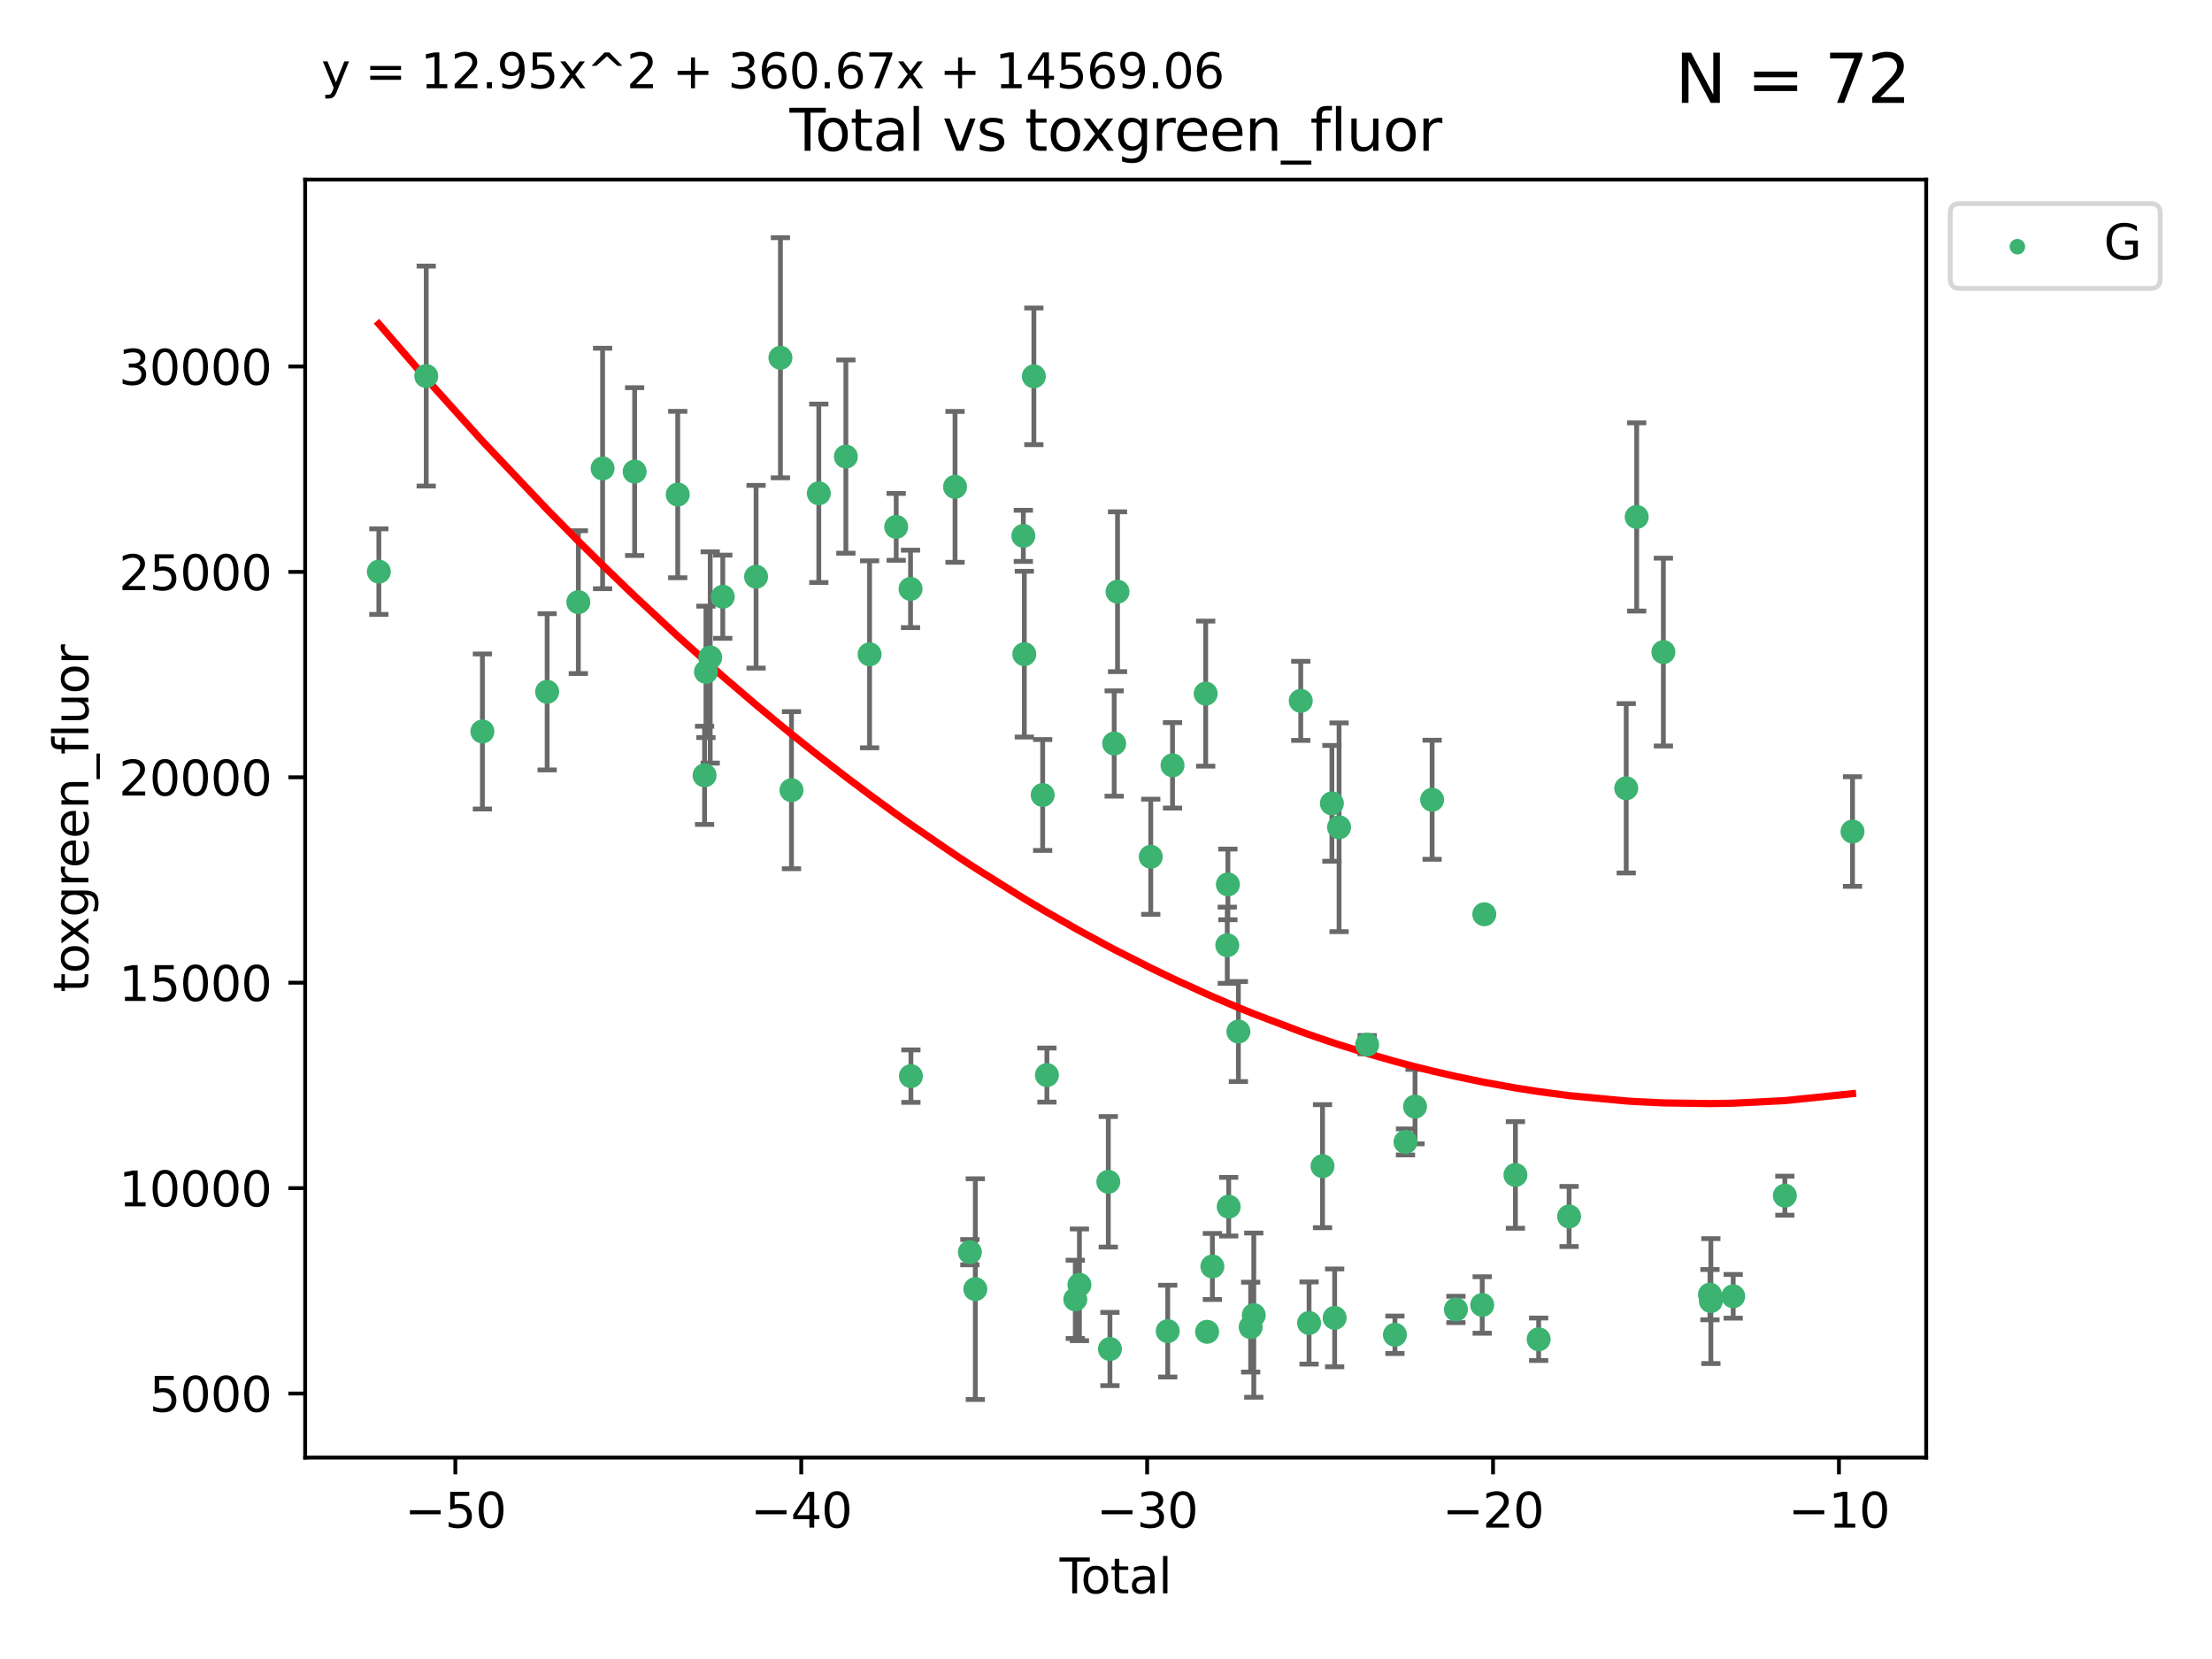 <?xml version="1.0" encoding="utf-8" standalone="no"?>
<!DOCTYPE svg PUBLIC "-//W3C//DTD SVG 1.1//EN"
  "http://www.w3.org/Graphics/SVG/1.1/DTD/svg11.dtd">
<svg xmlns:xlink="http://www.w3.org/1999/xlink" width="460.8pt" height="345.6pt" viewBox="0 0 460.8 345.6" xmlns="http://www.w3.org/2000/svg" version="1.1">
 <defs>
  <style type="text/css">*{stroke-linejoin: round; stroke-linecap: butt}</style>
 </defs>
 <g id="figure_1">
  <g id="patch_1">
   <path d="M 0 345.6 
L 460.8 345.6 
L 460.8 0 
L 0 0 
z
" style="fill: #ffffff"/>
  </g>
  <g id="axes_1">
   <g id="patch_2">
    <path d="M 63.571 303.64 
L 401.26 303.64 
L 401.26 37.411 
L 63.571 37.411 
z
" style="fill: #ffffff"/>
   </g>
   <g id="PathCollection_1">
    <defs>
     <path id="m5ae8d93706" d="M 0 1.118 
C 0.297 1.118 0.581 1 0.791 0.791 
C 1 0.581 1.118 0.297 1.118 0 
C 1.118 -0.297 1 -0.581 0.791 -0.791 
C 0.581 -1 0.297 -1.118 0 -1.118 
C -0.297 -1.118 -0.581 -1 -0.791 -0.791 
C -1 -0.581 -1.118 -0.297 -1.118 0 
C -1.118 0.297 -1 0.581 -0.791 0.791 
C -0.581 1 -0.297 1.118 0 1.118 
z
" style="stroke: #3cb371"/>
    </defs>
    <g clip-path="url(#p6ecff908ce)">
     <use xlink:href="#m5ae8d93706" x="78.921" y="119.081" style="fill: #3cb371; stroke: #3cb371"/>
     <use xlink:href="#m5ae8d93706" x="88.792" y="78.341" style="fill: #3cb371; stroke: #3cb371"/>
     <use xlink:href="#m5ae8d93706" x="100.493" y="152.382" style="fill: #3cb371; stroke: #3cb371"/>
     <use xlink:href="#m5ae8d93706" x="113.98" y="144.112" style="fill: #3cb371; stroke: #3cb371"/>
     <use xlink:href="#m5ae8d93706" x="120.479" y="125.437" style="fill: #3cb371; stroke: #3cb371"/>
     <use xlink:href="#m5ae8d93706" x="125.533" y="97.589" style="fill: #3cb371; stroke: #3cb371"/>
     <use xlink:href="#m5ae8d93706" x="132.209" y="98.241" style="fill: #3cb371; stroke: #3cb371"/>
     <use xlink:href="#m5ae8d93706" x="141.185" y="103.021" style="fill: #3cb371; stroke: #3cb371"/>
     <use xlink:href="#m5ae8d93706" x="146.775" y="161.515" style="fill: #3cb371; stroke: #3cb371"/>
     <use xlink:href="#m5ae8d93706" x="147.063" y="139.956" style="fill: #3cb371; stroke: #3cb371"/>
     <use xlink:href="#m5ae8d93706" x="147.95" y="136.96" style="fill: #3cb371; stroke: #3cb371"/>
     <use xlink:href="#m5ae8d93706" x="150.568" y="124.311" style="fill: #3cb371; stroke: #3cb371"/>
     <use xlink:href="#m5ae8d93706" x="157.504" y="120.145" style="fill: #3cb371; stroke: #3cb371"/>
     <use xlink:href="#m5ae8d93706" x="162.577" y="74.527" style="fill: #3cb371; stroke: #3cb371"/>
     <use xlink:href="#m5ae8d93706" x="164.88" y="164.609" style="fill: #3cb371; stroke: #3cb371"/>
     <use xlink:href="#m5ae8d93706" x="170.572" y="102.764" style="fill: #3cb371; stroke: #3cb371"/>
     <use xlink:href="#m5ae8d93706" x="176.212" y="95.117" style="fill: #3cb371; stroke: #3cb371"/>
     <use xlink:href="#m5ae8d93706" x="181.15" y="136.304" style="fill: #3cb371; stroke: #3cb371"/>
     <use xlink:href="#m5ae8d93706" x="186.695" y="109.759" style="fill: #3cb371; stroke: #3cb371"/>
     <use xlink:href="#m5ae8d93706" x="189.682" y="122.676" style="fill: #3cb371; stroke: #3cb371"/>
     <use xlink:href="#m5ae8d93706" x="189.76" y="224.177" style="fill: #3cb371; stroke: #3cb371"/>
     <use xlink:href="#m5ae8d93706" x="198.955" y="101.42" style="fill: #3cb371; stroke: #3cb371"/>
     <use xlink:href="#m5ae8d93706" x="202.045" y="260.852" style="fill: #3cb371; stroke: #3cb371"/>
     <use xlink:href="#m5ae8d93706" x="203.178" y="268.548" style="fill: #3cb371; stroke: #3cb371"/>
     <use xlink:href="#m5ae8d93706" x="213.179" y="111.627" style="fill: #3cb371; stroke: #3cb371"/>
     <use xlink:href="#m5ae8d93706" x="213.387" y="136.27" style="fill: #3cb371; stroke: #3cb371"/>
     <use xlink:href="#m5ae8d93706" x="215.374" y="78.394" style="fill: #3cb371; stroke: #3cb371"/>
     <use xlink:href="#m5ae8d93706" x="217.208" y="165.612" style="fill: #3cb371; stroke: #3cb371"/>
     <use xlink:href="#m5ae8d93706" x="218.09" y="223.956" style="fill: #3cb371; stroke: #3cb371"/>
     <use xlink:href="#m5ae8d93706" x="224.004" y="270.68" style="fill: #3cb371; stroke: #3cb371"/>
     <use xlink:href="#m5ae8d93706" x="224.864" y="267.65" style="fill: #3cb371; stroke: #3cb371"/>
     <use xlink:href="#m5ae8d93706" x="230.88" y="246.189" style="fill: #3cb371; stroke: #3cb371"/>
     <use xlink:href="#m5ae8d93706" x="231.224" y="281.024" style="fill: #3cb371; stroke: #3cb371"/>
     <use xlink:href="#m5ae8d93706" x="232.104" y="154.887" style="fill: #3cb371; stroke: #3cb371"/>
     <use xlink:href="#m5ae8d93706" x="232.802" y="123.264" style="fill: #3cb371; stroke: #3cb371"/>
     <use xlink:href="#m5ae8d93706" x="239.724" y="178.481" style="fill: #3cb371; stroke: #3cb371"/>
     <use xlink:href="#m5ae8d93706" x="243.26" y="277.296" style="fill: #3cb371; stroke: #3cb371"/>
     <use xlink:href="#m5ae8d93706" x="244.258" y="159.433" style="fill: #3cb371; stroke: #3cb371"/>
     <use xlink:href="#m5ae8d93706" x="251.167" y="144.495" style="fill: #3cb371; stroke: #3cb371"/>
     <use xlink:href="#m5ae8d93706" x="251.462" y="277.436" style="fill: #3cb371; stroke: #3cb371"/>
     <use xlink:href="#m5ae8d93706" x="252.562" y="263.827" style="fill: #3cb371; stroke: #3cb371"/>
     <use xlink:href="#m5ae8d93706" x="255.663" y="196.908" style="fill: #3cb371; stroke: #3cb371"/>
     <use xlink:href="#m5ae8d93706" x="255.793" y="184.238" style="fill: #3cb371; stroke: #3cb371"/>
     <use xlink:href="#m5ae8d93706" x="255.96" y="251.374" style="fill: #3cb371; stroke: #3cb371"/>
     <use xlink:href="#m5ae8d93706" x="257.978" y="214.891" style="fill: #3cb371; stroke: #3cb371"/>
     <use xlink:href="#m5ae8d93706" x="260.537" y="276.468" style="fill: #3cb371; stroke: #3cb371"/>
     <use xlink:href="#m5ae8d93706" x="261.185" y="273.967" style="fill: #3cb371; stroke: #3cb371"/>
     <use xlink:href="#m5ae8d93706" x="270.973" y="146.002" style="fill: #3cb371; stroke: #3cb371"/>
     <use xlink:href="#m5ae8d93706" x="272.702" y="275.609" style="fill: #3cb371; stroke: #3cb371"/>
     <use xlink:href="#m5ae8d93706" x="275.505" y="242.933" style="fill: #3cb371; stroke: #3cb371"/>
     <use xlink:href="#m5ae8d93706" x="277.458" y="167.356" style="fill: #3cb371; stroke: #3cb371"/>
     <use xlink:href="#m5ae8d93706" x="278.033" y="274.539" style="fill: #3cb371; stroke: #3cb371"/>
     <use xlink:href="#m5ae8d93706" x="278.954" y="172.338" style="fill: #3cb371; stroke: #3cb371"/>
     <use xlink:href="#m5ae8d93706" x="284.806" y="217.622" style="fill: #3cb371; stroke: #3cb371"/>
     <use xlink:href="#m5ae8d93706" x="290.588" y="278.06" style="fill: #3cb371; stroke: #3cb371"/>
     <use xlink:href="#m5ae8d93706" x="292.792" y="237.884" style="fill: #3cb371; stroke: #3cb371"/>
     <use xlink:href="#m5ae8d93706" x="294.777" y="230.529" style="fill: #3cb371; stroke: #3cb371"/>
     <use xlink:href="#m5ae8d93706" x="298.336" y="166.603" style="fill: #3cb371; stroke: #3cb371"/>
     <use xlink:href="#m5ae8d93706" x="303.298" y="272.783" style="fill: #3cb371; stroke: #3cb371"/>
     <use xlink:href="#m5ae8d93706" x="308.772" y="271.848" style="fill: #3cb371; stroke: #3cb371"/>
     <use xlink:href="#m5ae8d93706" x="309.203" y="190.46" style="fill: #3cb371; stroke: #3cb371"/>
     <use xlink:href="#m5ae8d93706" x="315.691" y="244.763" style="fill: #3cb371; stroke: #3cb371"/>
     <use xlink:href="#m5ae8d93706" x="320.531" y="278.996" style="fill: #3cb371; stroke: #3cb371"/>
     <use xlink:href="#m5ae8d93706" x="326.871" y="253.416" style="fill: #3cb371; stroke: #3cb371"/>
     <use xlink:href="#m5ae8d93706" x="338.77" y="164.215" style="fill: #3cb371; stroke: #3cb371"/>
     <use xlink:href="#m5ae8d93706" x="340.952" y="107.688" style="fill: #3cb371; stroke: #3cb371"/>
     <use xlink:href="#m5ae8d93706" x="346.513" y="135.838" style="fill: #3cb371; stroke: #3cb371"/>
     <use xlink:href="#m5ae8d93706" x="356.217" y="269.698" style="fill: #3cb371; stroke: #3cb371"/>
     <use xlink:href="#m5ae8d93706" x="356.405" y="271.04" style="fill: #3cb371; stroke: #3cb371"/>
     <use xlink:href="#m5ae8d93706" x="361.057" y="270.041" style="fill: #3cb371; stroke: #3cb371"/>
     <use xlink:href="#m5ae8d93706" x="371.817" y="249.079" style="fill: #3cb371; stroke: #3cb371"/>
     <use xlink:href="#m5ae8d93706" x="385.911" y="173.22" style="fill: #3cb371; stroke: #3cb371"/>
    </g>
   </g>
   <g id="matplotlib.axis_1">
    <g id="xtick_1">
     <g id="line2d_1">
      <defs>
       <path id="mac2813ce2d" d="M 0 0 
L 0 3.5 
" style="stroke: #000000; stroke-width: 0.8"/>
      </defs>
      <g>
       <use xlink:href="#mac2813ce2d" x="94.856" y="303.64" style="stroke: #000000; stroke-width: 0.8"/>
      </g>
     </g>
     <g id="text_1">
      <!-- −50 -->
      <g transform="translate(84.304 318.238)scale(0.1 -0.1)">
       <defs>
        <path id="DejaVuSans-2212" d="M 678 2272 
L 4684 2272 
L 4684 1741 
L 678 1741 
L 678 2272 
z
" transform="scale(0.016)"/>
        <path id="DejaVuSans-35" d="M 691 4666 
L 3169 4666 
L 3169 4134 
L 1269 4134 
L 1269 2991 
Q 1406 3038 1543 3061 
Q 1681 3084 1819 3084 
Q 2600 3084 3056 2656 
Q 3513 2228 3513 1497 
Q 3513 744 3044 326 
Q 2575 -91 1722 -91 
Q 1428 -91 1123 -41 
Q 819 9 494 109 
L 494 744 
Q 775 591 1075 516 
Q 1375 441 1709 441 
Q 2250 441 2565 725 
Q 2881 1009 2881 1497 
Q 2881 1984 2565 2268 
Q 2250 2553 1709 2553 
Q 1456 2553 1204 2497 
Q 953 2441 691 2322 
L 691 4666 
z
" transform="scale(0.016)"/>
        <path id="DejaVuSans-30" d="M 2034 4250 
Q 1547 4250 1301 3770 
Q 1056 3291 1056 2328 
Q 1056 1369 1301 889 
Q 1547 409 2034 409 
Q 2525 409 2770 889 
Q 3016 1369 3016 2328 
Q 3016 3291 2770 3770 
Q 2525 4250 2034 4250 
z
M 2034 4750 
Q 2819 4750 3233 4129 
Q 3647 3509 3647 2328 
Q 3647 1150 3233 529 
Q 2819 -91 2034 -91 
Q 1250 -91 836 529 
Q 422 1150 422 2328 
Q 422 3509 836 4129 
Q 1250 4750 2034 4750 
z
" transform="scale(0.016)"/>
       </defs>
       <use xlink:href="#DejaVuSans-2212"/>
       <use xlink:href="#DejaVuSans-35" x="83.789"/>
       <use xlink:href="#DejaVuSans-30" x="147.412"/>
      </g>
     </g>
    </g>
    <g id="xtick_2">
     <g id="line2d_2">
      <g>
       <use xlink:href="#mac2813ce2d" x="166.914" y="303.64" style="stroke: #000000; stroke-width: 0.8"/>
      </g>
     </g>
     <g id="text_2">
      <!-- −40 -->
      <g transform="translate(156.361 318.238)scale(0.1 -0.1)">
       <defs>
        <path id="DejaVuSans-34" d="M 2419 4116 
L 825 1625 
L 2419 1625 
L 2419 4116 
z
M 2253 4666 
L 3047 4666 
L 3047 1625 
L 3713 1625 
L 3713 1100 
L 3047 1100 
L 3047 0 
L 2419 0 
L 2419 1100 
L 313 1100 
L 313 1709 
L 2253 4666 
z
" transform="scale(0.016)"/>
       </defs>
       <use xlink:href="#DejaVuSans-2212"/>
       <use xlink:href="#DejaVuSans-34" x="83.789"/>
       <use xlink:href="#DejaVuSans-30" x="147.412"/>
      </g>
     </g>
    </g>
    <g id="xtick_3">
     <g id="line2d_3">
      <g>
       <use xlink:href="#mac2813ce2d" x="238.971" y="303.64" style="stroke: #000000; stroke-width: 0.8"/>
      </g>
     </g>
     <g id="text_3">
      <!-- −30 -->
      <g transform="translate(228.419 318.238)scale(0.1 -0.1)">
       <defs>
        <path id="DejaVuSans-33" d="M 2597 2516 
Q 3050 2419 3304 2112 
Q 3559 1806 3559 1356 
Q 3559 666 3084 287 
Q 2609 -91 1734 -91 
Q 1441 -91 1130 -33 
Q 819 25 488 141 
L 488 750 
Q 750 597 1062 519 
Q 1375 441 1716 441 
Q 2309 441 2620 675 
Q 2931 909 2931 1356 
Q 2931 1769 2642 2001 
Q 2353 2234 1838 2234 
L 1294 2234 
L 1294 2753 
L 1863 2753 
Q 2328 2753 2575 2939 
Q 2822 3125 2822 3475 
Q 2822 3834 2567 4026 
Q 2313 4219 1838 4219 
Q 1578 4219 1281 4162 
Q 984 4106 628 3988 
L 628 4550 
Q 988 4650 1302 4700 
Q 1616 4750 1894 4750 
Q 2613 4750 3031 4423 
Q 3450 4097 3450 3541 
Q 3450 3153 3228 2886 
Q 3006 2619 2597 2516 
z
" transform="scale(0.016)"/>
       </defs>
       <use xlink:href="#DejaVuSans-2212"/>
       <use xlink:href="#DejaVuSans-33" x="83.789"/>
       <use xlink:href="#DejaVuSans-30" x="147.412"/>
      </g>
     </g>
    </g>
    <g id="xtick_4">
     <g id="line2d_4">
      <g>
       <use xlink:href="#mac2813ce2d" x="311.029" y="303.64" style="stroke: #000000; stroke-width: 0.8"/>
      </g>
     </g>
     <g id="text_4">
      <!-- −20 -->
      <g transform="translate(300.476 318.238)scale(0.1 -0.1)">
       <defs>
        <path id="DejaVuSans-32" d="M 1228 531 
L 3431 531 
L 3431 0 
L 469 0 
L 469 531 
Q 828 903 1448 1529 
Q 2069 2156 2228 2338 
Q 2531 2678 2651 2914 
Q 2772 3150 2772 3378 
Q 2772 3750 2511 3984 
Q 2250 4219 1831 4219 
Q 1534 4219 1204 4116 
Q 875 4013 500 3803 
L 500 4441 
Q 881 4594 1212 4672 
Q 1544 4750 1819 4750 
Q 2544 4750 2975 4387 
Q 3406 4025 3406 3419 
Q 3406 3131 3298 2873 
Q 3191 2616 2906 2266 
Q 2828 2175 2409 1742 
Q 1991 1309 1228 531 
z
" transform="scale(0.016)"/>
       </defs>
       <use xlink:href="#DejaVuSans-2212"/>
       <use xlink:href="#DejaVuSans-32" x="83.789"/>
       <use xlink:href="#DejaVuSans-30" x="147.412"/>
      </g>
     </g>
    </g>
    <g id="xtick_5">
     <g id="line2d_5">
      <g>
       <use xlink:href="#mac2813ce2d" x="383.086" y="303.64" style="stroke: #000000; stroke-width: 0.8"/>
      </g>
     </g>
     <g id="text_5">
      <!-- −10 -->
      <g transform="translate(372.534 318.238)scale(0.1 -0.1)">
       <defs>
        <path id="DejaVuSans-31" d="M 794 531 
L 1825 531 
L 1825 4091 
L 703 3866 
L 703 4441 
L 1819 4666 
L 2450 4666 
L 2450 531 
L 3481 531 
L 3481 0 
L 794 0 
L 794 531 
z
" transform="scale(0.016)"/>
       </defs>
       <use xlink:href="#DejaVuSans-2212"/>
       <use xlink:href="#DejaVuSans-31" x="83.789"/>
       <use xlink:href="#DejaVuSans-30" x="147.412"/>
      </g>
     </g>
    </g>
    <g id="text_6">
     <!-- Total -->
     <g transform="translate(220.739 331.917)scale(0.1 -0.1)">
      <defs>
       <path id="DejaVuSans-54" d="M -19 4666 
L 3928 4666 
L 3928 4134 
L 2272 4134 
L 2272 0 
L 1638 0 
L 1638 4134 
L -19 4134 
L -19 4666 
z
" transform="scale(0.016)"/>
       <path id="DejaVuSans-6f" d="M 1959 3097 
Q 1497 3097 1228 2736 
Q 959 2375 959 1747 
Q 959 1119 1226 758 
Q 1494 397 1959 397 
Q 2419 397 2687 759 
Q 2956 1122 2956 1747 
Q 2956 2369 2687 2733 
Q 2419 3097 1959 3097 
z
M 1959 3584 
Q 2709 3584 3137 3096 
Q 3566 2609 3566 1747 
Q 3566 888 3137 398 
Q 2709 -91 1959 -91 
Q 1206 -91 779 398 
Q 353 888 353 1747 
Q 353 2609 779 3096 
Q 1206 3584 1959 3584 
z
" transform="scale(0.016)"/>
       <path id="DejaVuSans-74" d="M 1172 4494 
L 1172 3500 
L 2356 3500 
L 2356 3053 
L 1172 3053 
L 1172 1153 
Q 1172 725 1289 603 
Q 1406 481 1766 481 
L 2356 481 
L 2356 0 
L 1766 0 
Q 1100 0 847 248 
Q 594 497 594 1153 
L 594 3053 
L 172 3053 
L 172 3500 
L 594 3500 
L 594 4494 
L 1172 4494 
z
" transform="scale(0.016)"/>
       <path id="DejaVuSans-61" d="M 2194 1759 
Q 1497 1759 1228 1600 
Q 959 1441 959 1056 
Q 959 750 1161 570 
Q 1363 391 1709 391 
Q 2188 391 2477 730 
Q 2766 1069 2766 1631 
L 2766 1759 
L 2194 1759 
z
M 3341 1997 
L 3341 0 
L 2766 0 
L 2766 531 
Q 2569 213 2275 61 
Q 1981 -91 1556 -91 
Q 1019 -91 701 211 
Q 384 513 384 1019 
Q 384 1609 779 1909 
Q 1175 2209 1959 2209 
L 2766 2209 
L 2766 2266 
Q 2766 2663 2505 2880 
Q 2244 3097 1772 3097 
Q 1472 3097 1187 3025 
Q 903 2953 641 2809 
L 641 3341 
Q 956 3463 1253 3523 
Q 1550 3584 1831 3584 
Q 2591 3584 2966 3190 
Q 3341 2797 3341 1997 
z
" transform="scale(0.016)"/>
       <path id="DejaVuSans-6c" d="M 603 4863 
L 1178 4863 
L 1178 0 
L 603 0 
L 603 4863 
z
" transform="scale(0.016)"/>
      </defs>
      <use xlink:href="#DejaVuSans-54"/>
      <use xlink:href="#DejaVuSans-6f" x="44.084"/>
      <use xlink:href="#DejaVuSans-74" x="105.266"/>
      <use xlink:href="#DejaVuSans-61" x="144.475"/>
      <use xlink:href="#DejaVuSans-6c" x="205.754"/>
     </g>
    </g>
   </g>
   <g id="matplotlib.axis_2">
    <g id="ytick_1">
     <g id="line2d_6">
      <defs>
       <path id="m9d0cd2cb06" d="M 0 0 
L -3.5 0 
" style="stroke: #000000; stroke-width: 0.8"/>
      </defs>
      <g>
       <use xlink:href="#m9d0cd2cb06" x="63.571" y="290.297" style="stroke: #000000; stroke-width: 0.8"/>
      </g>
     </g>
     <g id="text_7">
      <!-- 5000 -->
      <g transform="translate(31.121 294.096)scale(0.1 -0.1)">
       <use xlink:href="#DejaVuSans-35"/>
       <use xlink:href="#DejaVuSans-30" x="63.623"/>
       <use xlink:href="#DejaVuSans-30" x="127.246"/>
       <use xlink:href="#DejaVuSans-30" x="190.869"/>
      </g>
     </g>
    </g>
    <g id="ytick_2">
     <g id="line2d_7">
      <g>
       <use xlink:href="#m9d0cd2cb06" x="63.571" y="247.507" style="stroke: #000000; stroke-width: 0.8"/>
      </g>
     </g>
     <g id="text_8">
      <!-- 10000 -->
      <g transform="translate(24.759 251.306)scale(0.1 -0.1)">
       <use xlink:href="#DejaVuSans-31"/>
       <use xlink:href="#DejaVuSans-30" x="63.623"/>
       <use xlink:href="#DejaVuSans-30" x="127.246"/>
       <use xlink:href="#DejaVuSans-30" x="190.869"/>
       <use xlink:href="#DejaVuSans-30" x="254.492"/>
      </g>
     </g>
    </g>
    <g id="ytick_3">
     <g id="line2d_8">
      <g>
       <use xlink:href="#m9d0cd2cb06" x="63.571" y="204.717" style="stroke: #000000; stroke-width: 0.8"/>
      </g>
     </g>
     <g id="text_9">
      <!-- 15000 -->
      <g transform="translate(24.759 208.516)scale(0.1 -0.1)">
       <use xlink:href="#DejaVuSans-31"/>
       <use xlink:href="#DejaVuSans-35" x="63.623"/>
       <use xlink:href="#DejaVuSans-30" x="127.246"/>
       <use xlink:href="#DejaVuSans-30" x="190.869"/>
       <use xlink:href="#DejaVuSans-30" x="254.492"/>
      </g>
     </g>
    </g>
    <g id="ytick_4">
     <g id="line2d_9">
      <g>
       <use xlink:href="#m9d0cd2cb06" x="63.571" y="161.927" style="stroke: #000000; stroke-width: 0.8"/>
      </g>
     </g>
     <g id="text_10">
      <!-- 20000 -->
      <g transform="translate(24.759 165.726)scale(0.1 -0.1)">
       <use xlink:href="#DejaVuSans-32"/>
       <use xlink:href="#DejaVuSans-30" x="63.623"/>
       <use xlink:href="#DejaVuSans-30" x="127.246"/>
       <use xlink:href="#DejaVuSans-30" x="190.869"/>
       <use xlink:href="#DejaVuSans-30" x="254.492"/>
      </g>
     </g>
    </g>
    <g id="ytick_5">
     <g id="line2d_10">
      <g>
       <use xlink:href="#m9d0cd2cb06" x="63.571" y="119.136" style="stroke: #000000; stroke-width: 0.8"/>
      </g>
     </g>
     <g id="text_11">
      <!-- 25000 -->
      <g transform="translate(24.759 122.936)scale(0.1 -0.1)">
       <use xlink:href="#DejaVuSans-32"/>
       <use xlink:href="#DejaVuSans-35" x="63.623"/>
       <use xlink:href="#DejaVuSans-30" x="127.246"/>
       <use xlink:href="#DejaVuSans-30" x="190.869"/>
       <use xlink:href="#DejaVuSans-30" x="254.492"/>
      </g>
     </g>
    </g>
    <g id="ytick_6">
     <g id="line2d_11">
      <g>
       <use xlink:href="#m9d0cd2cb06" x="63.571" y="76.346" style="stroke: #000000; stroke-width: 0.8"/>
      </g>
     </g>
     <g id="text_12">
      <!-- 30000 -->
      <g transform="translate(24.759 80.146)scale(0.1 -0.1)">
       <use xlink:href="#DejaVuSans-33"/>
       <use xlink:href="#DejaVuSans-30" x="63.623"/>
       <use xlink:href="#DejaVuSans-30" x="127.246"/>
       <use xlink:href="#DejaVuSans-30" x="190.869"/>
       <use xlink:href="#DejaVuSans-30" x="254.492"/>
      </g>
     </g>
    </g>
    <g id="text_13">
     <!-- toxgreen_fluor -->
     <g transform="translate(18.401 206.72)rotate(-90)scale(0.1 -0.1)">
      <defs>
       <path id="DejaVuSans-78" d="M 3513 3500 
L 2247 1797 
L 3578 0 
L 2900 0 
L 1881 1375 
L 863 0 
L 184 0 
L 1544 1831 
L 300 3500 
L 978 3500 
L 1906 2253 
L 2834 3500 
L 3513 3500 
z
" transform="scale(0.016)"/>
       <path id="DejaVuSans-67" d="M 2906 1791 
Q 2906 2416 2648 2759 
Q 2391 3103 1925 3103 
Q 1463 3103 1205 2759 
Q 947 2416 947 1791 
Q 947 1169 1205 825 
Q 1463 481 1925 481 
Q 2391 481 2648 825 
Q 2906 1169 2906 1791 
z
M 3481 434 
Q 3481 -459 3084 -895 
Q 2688 -1331 1869 -1331 
Q 1566 -1331 1297 -1286 
Q 1028 -1241 775 -1147 
L 775 -588 
Q 1028 -725 1275 -790 
Q 1522 -856 1778 -856 
Q 2344 -856 2625 -561 
Q 2906 -266 2906 331 
L 2906 616 
Q 2728 306 2450 153 
Q 2172 0 1784 0 
Q 1141 0 747 490 
Q 353 981 353 1791 
Q 353 2603 747 3093 
Q 1141 3584 1784 3584 
Q 2172 3584 2450 3431 
Q 2728 3278 2906 2969 
L 2906 3500 
L 3481 3500 
L 3481 434 
z
" transform="scale(0.016)"/>
       <path id="DejaVuSans-72" d="M 2631 2963 
Q 2534 3019 2420 3045 
Q 2306 3072 2169 3072 
Q 1681 3072 1420 2755 
Q 1159 2438 1159 1844 
L 1159 0 
L 581 0 
L 581 3500 
L 1159 3500 
L 1159 2956 
Q 1341 3275 1631 3429 
Q 1922 3584 2338 3584 
Q 2397 3584 2469 3576 
Q 2541 3569 2628 3553 
L 2631 2963 
z
" transform="scale(0.016)"/>
       <path id="DejaVuSans-65" d="M 3597 1894 
L 3597 1613 
L 953 1613 
Q 991 1019 1311 708 
Q 1631 397 2203 397 
Q 2534 397 2845 478 
Q 3156 559 3463 722 
L 3463 178 
Q 3153 47 2828 -22 
Q 2503 -91 2169 -91 
Q 1331 -91 842 396 
Q 353 884 353 1716 
Q 353 2575 817 3079 
Q 1281 3584 2069 3584 
Q 2775 3584 3186 3129 
Q 3597 2675 3597 1894 
z
M 3022 2063 
Q 3016 2534 2758 2815 
Q 2500 3097 2075 3097 
Q 1594 3097 1305 2825 
Q 1016 2553 972 2059 
L 3022 2063 
z
" transform="scale(0.016)"/>
       <path id="DejaVuSans-6e" d="M 3513 2113 
L 3513 0 
L 2938 0 
L 2938 2094 
Q 2938 2591 2744 2837 
Q 2550 3084 2163 3084 
Q 1697 3084 1428 2787 
Q 1159 2491 1159 1978 
L 1159 0 
L 581 0 
L 581 3500 
L 1159 3500 
L 1159 2956 
Q 1366 3272 1645 3428 
Q 1925 3584 2291 3584 
Q 2894 3584 3203 3211 
Q 3513 2838 3513 2113 
z
" transform="scale(0.016)"/>
       <path id="DejaVuSans-5f" d="M 3263 -1063 
L 3263 -1509 
L -63 -1509 
L -63 -1063 
L 3263 -1063 
z
" transform="scale(0.016)"/>
       <path id="DejaVuSans-66" d="M 2375 4863 
L 2375 4384 
L 1825 4384 
Q 1516 4384 1395 4259 
Q 1275 4134 1275 3809 
L 1275 3500 
L 2222 3500 
L 2222 3053 
L 1275 3053 
L 1275 0 
L 697 0 
L 697 3053 
L 147 3053 
L 147 3500 
L 697 3500 
L 697 3744 
Q 697 4328 969 4595 
Q 1241 4863 1831 4863 
L 2375 4863 
z
" transform="scale(0.016)"/>
       <path id="DejaVuSans-75" d="M 544 1381 
L 544 3500 
L 1119 3500 
L 1119 1403 
Q 1119 906 1312 657 
Q 1506 409 1894 409 
Q 2359 409 2629 706 
Q 2900 1003 2900 1516 
L 2900 3500 
L 3475 3500 
L 3475 0 
L 2900 0 
L 2900 538 
Q 2691 219 2414 64 
Q 2138 -91 1772 -91 
Q 1169 -91 856 284 
Q 544 659 544 1381 
z
M 1991 3584 
L 1991 3584 
z
" transform="scale(0.016)"/>
      </defs>
      <use xlink:href="#DejaVuSans-74"/>
      <use xlink:href="#DejaVuSans-6f" x="39.209"/>
      <use xlink:href="#DejaVuSans-78" x="97.266"/>
      <use xlink:href="#DejaVuSans-67" x="156.445"/>
      <use xlink:href="#DejaVuSans-72" x="219.922"/>
      <use xlink:href="#DejaVuSans-65" x="258.785"/>
      <use xlink:href="#DejaVuSans-65" x="320.309"/>
      <use xlink:href="#DejaVuSans-6e" x="381.832"/>
      <use xlink:href="#DejaVuSans-5f" x="445.211"/>
      <use xlink:href="#DejaVuSans-66" x="495.211"/>
      <use xlink:href="#DejaVuSans-6c" x="530.416"/>
      <use xlink:href="#DejaVuSans-75" x="558.199"/>
      <use xlink:href="#DejaVuSans-6f" x="621.578"/>
      <use xlink:href="#DejaVuSans-72" x="682.76"/>
     </g>
    </g>
   </g>
   <g id="LineCollection_1">
    <path d="M 78.921 127.994 
L 78.921 110.168 
" clip-path="url(#p6ecff908ce)" style="fill: none; stroke: #696969"/>
    <path d="M 88.792 101.251 
L 88.792 55.431 
" clip-path="url(#p6ecff908ce)" style="fill: none; stroke: #696969"/>
    <path d="M 100.493 168.53 
L 100.493 136.235 
" clip-path="url(#p6ecff908ce)" style="fill: none; stroke: #696969"/>
    <path d="M 113.98 160.386 
L 113.98 127.837 
" clip-path="url(#p6ecff908ce)" style="fill: none; stroke: #696969"/>
    <path d="M 120.479 140.311 
L 120.479 110.564 
" clip-path="url(#p6ecff908ce)" style="fill: none; stroke: #696969"/>
    <path d="M 125.533 122.638 
L 125.533 72.54 
" clip-path="url(#p6ecff908ce)" style="fill: none; stroke: #696969"/>
    <path d="M 132.209 115.721 
L 132.209 80.762 
" clip-path="url(#p6ecff908ce)" style="fill: none; stroke: #696969"/>
    <path d="M 141.185 120.353 
L 141.185 85.69 
" clip-path="url(#p6ecff908ce)" style="fill: none; stroke: #696969"/>
    <path d="M 146.775 171.74 
L 146.775 151.29 
" clip-path="url(#p6ecff908ce)" style="fill: none; stroke: #696969"/>
    <path d="M 147.063 153.639 
L 147.063 126.273 
" clip-path="url(#p6ecff908ce)" style="fill: none; stroke: #696969"/>
    <path d="M 147.95 158.972 
L 147.95 114.948 
" clip-path="url(#p6ecff908ce)" style="fill: none; stroke: #696969"/>
    <path d="M 150.568 132.977 
L 150.568 115.644 
" clip-path="url(#p6ecff908ce)" style="fill: none; stroke: #696969"/>
    <path d="M 157.504 139.181 
L 157.504 101.11 
" clip-path="url(#p6ecff908ce)" style="fill: none; stroke: #696969"/>
    <path d="M 162.577 99.542 
L 162.577 49.513 
" clip-path="url(#p6ecff908ce)" style="fill: none; stroke: #696969"/>
    <path d="M 164.88 180.968 
L 164.88 148.249 
" clip-path="url(#p6ecff908ce)" style="fill: none; stroke: #696969"/>
    <path d="M 170.572 121.352 
L 170.572 84.176 
" clip-path="url(#p6ecff908ce)" style="fill: none; stroke: #696969"/>
    <path d="M 176.212 115.244 
L 176.212 74.99 
" clip-path="url(#p6ecff908ce)" style="fill: none; stroke: #696969"/>
    <path d="M 181.15 155.784 
L 181.15 116.824 
" clip-path="url(#p6ecff908ce)" style="fill: none; stroke: #696969"/>
    <path d="M 186.695 116.719 
L 186.695 102.799 
" clip-path="url(#p6ecff908ce)" style="fill: none; stroke: #696969"/>
    <path d="M 189.682 130.743 
L 189.682 114.61 
" clip-path="url(#p6ecff908ce)" style="fill: none; stroke: #696969"/>
    <path d="M 189.76 229.641 
L 189.76 218.713 
" clip-path="url(#p6ecff908ce)" style="fill: none; stroke: #696969"/>
    <path d="M 198.955 117.132 
L 198.955 85.708 
" clip-path="url(#p6ecff908ce)" style="fill: none; stroke: #696969"/>
    <path d="M 202.045 263.488 
L 202.045 258.216 
" clip-path="url(#p6ecff908ce)" style="fill: none; stroke: #696969"/>
    <path d="M 203.178 291.539 
L 203.178 245.558 
" clip-path="url(#p6ecff908ce)" style="fill: none; stroke: #696969"/>
    <path d="M 213.179 116.956 
L 213.179 106.298 
" clip-path="url(#p6ecff908ce)" style="fill: none; stroke: #696969"/>
    <path d="M 213.387 153.54 
L 213.387 119.001 
" clip-path="url(#p6ecff908ce)" style="fill: none; stroke: #696969"/>
    <path d="M 215.374 92.626 
L 215.374 64.162 
" clip-path="url(#p6ecff908ce)" style="fill: none; stroke: #696969"/>
    <path d="M 217.208 177.16 
L 217.208 154.064 
" clip-path="url(#p6ecff908ce)" style="fill: none; stroke: #696969"/>
    <path d="M 218.09 229.59 
L 218.09 218.322 
" clip-path="url(#p6ecff908ce)" style="fill: none; stroke: #696969"/>
    <path d="M 224.004 278.834 
L 224.004 262.526 
" clip-path="url(#p6ecff908ce)" style="fill: none; stroke: #696969"/>
    <path d="M 224.864 279.286 
L 224.864 256.015 
" clip-path="url(#p6ecff908ce)" style="fill: none; stroke: #696969"/>
    <path d="M 230.88 259.783 
L 230.88 232.595 
" clip-path="url(#p6ecff908ce)" style="fill: none; stroke: #696969"/>
    <path d="M 231.224 288.654 
L 231.224 273.394 
" clip-path="url(#p6ecff908ce)" style="fill: none; stroke: #696969"/>
    <path d="M 232.104 165.857 
L 232.104 143.917 
" clip-path="url(#p6ecff908ce)" style="fill: none; stroke: #696969"/>
    <path d="M 232.802 139.913 
L 232.802 106.614 
" clip-path="url(#p6ecff908ce)" style="fill: none; stroke: #696969"/>
    <path d="M 239.724 190.475 
L 239.724 166.488 
" clip-path="url(#p6ecff908ce)" style="fill: none; stroke: #696969"/>
    <path d="M 243.26 286.855 
L 243.26 267.738 
" clip-path="url(#p6ecff908ce)" style="fill: none; stroke: #696969"/>
    <path d="M 244.258 168.333 
L 244.258 150.534 
" clip-path="url(#p6ecff908ce)" style="fill: none; stroke: #696969"/>
    <path d="M 251.167 159.601 
L 251.167 129.388 
" clip-path="url(#p6ecff908ce)" style="fill: none; stroke: #696969"/>
    <path d="M 251.462 278.163 
L 251.462 276.709 
" clip-path="url(#p6ecff908ce)" style="fill: none; stroke: #696969"/>
    <path d="M 252.562 270.707 
L 252.562 256.947 
" clip-path="url(#p6ecff908ce)" style="fill: none; stroke: #696969"/>
    <path d="M 255.663 204.844 
L 255.663 188.973 
" clip-path="url(#p6ecff908ce)" style="fill: none; stroke: #696969"/>
    <path d="M 255.793 191.599 
L 255.793 176.876 
" clip-path="url(#p6ecff908ce)" style="fill: none; stroke: #696969"/>
    <path d="M 255.96 257.483 
L 255.96 245.265 
" clip-path="url(#p6ecff908ce)" style="fill: none; stroke: #696969"/>
    <path d="M 257.978 225.31 
L 257.978 204.472 
" clip-path="url(#p6ecff908ce)" style="fill: none; stroke: #696969"/>
    <path d="M 260.537 285.826 
L 260.537 267.11 
" clip-path="url(#p6ecff908ce)" style="fill: none; stroke: #696969"/>
    <path d="M 261.185 291.07 
L 261.185 256.865 
" clip-path="url(#p6ecff908ce)" style="fill: none; stroke: #696969"/>
    <path d="M 270.973 154.239 
L 270.973 137.765 
" clip-path="url(#p6ecff908ce)" style="fill: none; stroke: #696969"/>
    <path d="M 272.702 284.166 
L 272.702 267.053 
" clip-path="url(#p6ecff908ce)" style="fill: none; stroke: #696969"/>
    <path d="M 275.505 255.748 
L 275.505 230.118 
" clip-path="url(#p6ecff908ce)" style="fill: none; stroke: #696969"/>
    <path d="M 277.458 179.419 
L 277.458 155.293 
" clip-path="url(#p6ecff908ce)" style="fill: none; stroke: #696969"/>
    <path d="M 278.033 284.732 
L 278.033 264.346 
" clip-path="url(#p6ecff908ce)" style="fill: none; stroke: #696969"/>
    <path d="M 278.954 194.085 
L 278.954 150.592 
" clip-path="url(#p6ecff908ce)" style="fill: none; stroke: #696969"/>
    <path d="M 284.806 219.535 
L 284.806 215.708 
" clip-path="url(#p6ecff908ce)" style="fill: none; stroke: #696969"/>
    <path d="M 290.588 281.96 
L 290.588 274.159 
" clip-path="url(#p6ecff908ce)" style="fill: none; stroke: #696969"/>
    <path d="M 292.792 240.591 
L 292.792 235.176 
" clip-path="url(#p6ecff908ce)" style="fill: none; stroke: #696969"/>
    <path d="M 294.777 238.283 
L 294.777 222.776 
" clip-path="url(#p6ecff908ce)" style="fill: none; stroke: #696969"/>
    <path d="M 298.336 179.008 
L 298.336 154.198 
" clip-path="url(#p6ecff908ce)" style="fill: none; stroke: #696969"/>
    <path d="M 303.298 275.529 
L 303.298 270.037 
" clip-path="url(#p6ecff908ce)" style="fill: none; stroke: #696969"/>
    <path d="M 308.772 277.732 
L 308.772 265.964 
" clip-path="url(#p6ecff908ce)" style="fill: none; stroke: #696969"/>
    <path d="M 309.203 191.257 
L 309.203 189.662 
" clip-path="url(#p6ecff908ce)" style="fill: none; stroke: #696969"/>
    <path d="M 315.691 255.868 
L 315.691 233.659 
" clip-path="url(#p6ecff908ce)" style="fill: none; stroke: #696969"/>
    <path d="M 320.531 283.418 
L 320.531 274.573 
" clip-path="url(#p6ecff908ce)" style="fill: none; stroke: #696969"/>
    <path d="M 326.871 259.674 
L 326.871 247.159 
" clip-path="url(#p6ecff908ce)" style="fill: none; stroke: #696969"/>
    <path d="M 338.77 181.857 
L 338.77 146.573 
" clip-path="url(#p6ecff908ce)" style="fill: none; stroke: #696969"/>
    <path d="M 340.952 127.291 
L 340.952 88.086 
" clip-path="url(#p6ecff908ce)" style="fill: none; stroke: #696969"/>
    <path d="M 346.513 155.406 
L 346.513 116.271 
" clip-path="url(#p6ecff908ce)" style="fill: none; stroke: #696969"/>
    <path d="M 356.217 274.936 
L 356.217 264.46 
" clip-path="url(#p6ecff908ce)" style="fill: none; stroke: #696969"/>
    <path d="M 356.405 284.048 
L 356.405 258.032 
" clip-path="url(#p6ecff908ce)" style="fill: none; stroke: #696969"/>
    <path d="M 361.057 274.59 
L 361.057 265.492 
" clip-path="url(#p6ecff908ce)" style="fill: none; stroke: #696969"/>
    <path d="M 371.817 253.145 
L 371.817 245.013 
" clip-path="url(#p6ecff908ce)" style="fill: none; stroke: #696969"/>
    <path d="M 385.911 184.641 
L 385.911 161.799 
" clip-path="url(#p6ecff908ce)" style="fill: none; stroke: #696969"/>
   </g>
   <g id="line2d_12">
    <defs>
     <path id="mca9936cd96" d="M 2 0 
L -2 -0 
" style="stroke: #696969"/>
    </defs>
    <g clip-path="url(#p6ecff908ce)">
     <use xlink:href="#mca9936cd96" x="78.921" y="127.994" style="fill: #696969; stroke: #696969"/>
     <use xlink:href="#mca9936cd96" x="88.792" y="101.251" style="fill: #696969; stroke: #696969"/>
     <use xlink:href="#mca9936cd96" x="100.493" y="168.53" style="fill: #696969; stroke: #696969"/>
     <use xlink:href="#mca9936cd96" x="113.98" y="160.386" style="fill: #696969; stroke: #696969"/>
     <use xlink:href="#mca9936cd96" x="120.479" y="140.311" style="fill: #696969; stroke: #696969"/>
     <use xlink:href="#mca9936cd96" x="125.533" y="122.638" style="fill: #696969; stroke: #696969"/>
     <use xlink:href="#mca9936cd96" x="132.209" y="115.721" style="fill: #696969; stroke: #696969"/>
     <use xlink:href="#mca9936cd96" x="141.185" y="120.353" style="fill: #696969; stroke: #696969"/>
     <use xlink:href="#mca9936cd96" x="146.775" y="171.74" style="fill: #696969; stroke: #696969"/>
     <use xlink:href="#mca9936cd96" x="147.063" y="153.639" style="fill: #696969; stroke: #696969"/>
     <use xlink:href="#mca9936cd96" x="147.95" y="158.972" style="fill: #696969; stroke: #696969"/>
     <use xlink:href="#mca9936cd96" x="150.568" y="132.977" style="fill: #696969; stroke: #696969"/>
     <use xlink:href="#mca9936cd96" x="157.504" y="139.181" style="fill: #696969; stroke: #696969"/>
     <use xlink:href="#mca9936cd96" x="162.577" y="99.542" style="fill: #696969; stroke: #696969"/>
     <use xlink:href="#mca9936cd96" x="164.88" y="180.968" style="fill: #696969; stroke: #696969"/>
     <use xlink:href="#mca9936cd96" x="170.572" y="121.352" style="fill: #696969; stroke: #696969"/>
     <use xlink:href="#mca9936cd96" x="176.212" y="115.244" style="fill: #696969; stroke: #696969"/>
     <use xlink:href="#mca9936cd96" x="181.15" y="155.784" style="fill: #696969; stroke: #696969"/>
     <use xlink:href="#mca9936cd96" x="186.695" y="116.719" style="fill: #696969; stroke: #696969"/>
     <use xlink:href="#mca9936cd96" x="189.682" y="130.743" style="fill: #696969; stroke: #696969"/>
     <use xlink:href="#mca9936cd96" x="189.76" y="229.641" style="fill: #696969; stroke: #696969"/>
     <use xlink:href="#mca9936cd96" x="198.955" y="117.132" style="fill: #696969; stroke: #696969"/>
     <use xlink:href="#mca9936cd96" x="202.045" y="263.488" style="fill: #696969; stroke: #696969"/>
     <use xlink:href="#mca9936cd96" x="203.178" y="291.539" style="fill: #696969; stroke: #696969"/>
     <use xlink:href="#mca9936cd96" x="213.179" y="116.956" style="fill: #696969; stroke: #696969"/>
     <use xlink:href="#mca9936cd96" x="213.387" y="153.54" style="fill: #696969; stroke: #696969"/>
     <use xlink:href="#mca9936cd96" x="215.374" y="92.626" style="fill: #696969; stroke: #696969"/>
     <use xlink:href="#mca9936cd96" x="217.208" y="177.16" style="fill: #696969; stroke: #696969"/>
     <use xlink:href="#mca9936cd96" x="218.09" y="229.59" style="fill: #696969; stroke: #696969"/>
     <use xlink:href="#mca9936cd96" x="224.004" y="278.834" style="fill: #696969; stroke: #696969"/>
     <use xlink:href="#mca9936cd96" x="224.864" y="279.286" style="fill: #696969; stroke: #696969"/>
     <use xlink:href="#mca9936cd96" x="230.88" y="259.783" style="fill: #696969; stroke: #696969"/>
     <use xlink:href="#mca9936cd96" x="231.224" y="288.654" style="fill: #696969; stroke: #696969"/>
     <use xlink:href="#mca9936cd96" x="232.104" y="165.857" style="fill: #696969; stroke: #696969"/>
     <use xlink:href="#mca9936cd96" x="232.802" y="139.913" style="fill: #696969; stroke: #696969"/>
     <use xlink:href="#mca9936cd96" x="239.724" y="190.475" style="fill: #696969; stroke: #696969"/>
     <use xlink:href="#mca9936cd96" x="243.26" y="286.855" style="fill: #696969; stroke: #696969"/>
     <use xlink:href="#mca9936cd96" x="244.258" y="168.333" style="fill: #696969; stroke: #696969"/>
     <use xlink:href="#mca9936cd96" x="251.167" y="159.601" style="fill: #696969; stroke: #696969"/>
     <use xlink:href="#mca9936cd96" x="251.462" y="278.163" style="fill: #696969; stroke: #696969"/>
     <use xlink:href="#mca9936cd96" x="252.562" y="270.707" style="fill: #696969; stroke: #696969"/>
     <use xlink:href="#mca9936cd96" x="255.663" y="204.844" style="fill: #696969; stroke: #696969"/>
     <use xlink:href="#mca9936cd96" x="255.793" y="191.599" style="fill: #696969; stroke: #696969"/>
     <use xlink:href="#mca9936cd96" x="255.96" y="257.483" style="fill: #696969; stroke: #696969"/>
     <use xlink:href="#mca9936cd96" x="257.978" y="225.31" style="fill: #696969; stroke: #696969"/>
     <use xlink:href="#mca9936cd96" x="260.537" y="285.826" style="fill: #696969; stroke: #696969"/>
     <use xlink:href="#mca9936cd96" x="261.185" y="291.07" style="fill: #696969; stroke: #696969"/>
     <use xlink:href="#mca9936cd96" x="270.973" y="154.239" style="fill: #696969; stroke: #696969"/>
     <use xlink:href="#mca9936cd96" x="272.702" y="284.166" style="fill: #696969; stroke: #696969"/>
     <use xlink:href="#mca9936cd96" x="275.505" y="255.748" style="fill: #696969; stroke: #696969"/>
     <use xlink:href="#mca9936cd96" x="277.458" y="179.419" style="fill: #696969; stroke: #696969"/>
     <use xlink:href="#mca9936cd96" x="278.033" y="284.732" style="fill: #696969; stroke: #696969"/>
     <use xlink:href="#mca9936cd96" x="278.954" y="194.085" style="fill: #696969; stroke: #696969"/>
     <use xlink:href="#mca9936cd96" x="284.806" y="219.535" style="fill: #696969; stroke: #696969"/>
     <use xlink:href="#mca9936cd96" x="290.588" y="281.96" style="fill: #696969; stroke: #696969"/>
     <use xlink:href="#mca9936cd96" x="292.792" y="240.591" style="fill: #696969; stroke: #696969"/>
     <use xlink:href="#mca9936cd96" x="294.777" y="238.283" style="fill: #696969; stroke: #696969"/>
     <use xlink:href="#mca9936cd96" x="298.336" y="179.008" style="fill: #696969; stroke: #696969"/>
     <use xlink:href="#mca9936cd96" x="303.298" y="275.529" style="fill: #696969; stroke: #696969"/>
     <use xlink:href="#mca9936cd96" x="308.772" y="277.732" style="fill: #696969; stroke: #696969"/>
     <use xlink:href="#mca9936cd96" x="309.203" y="191.257" style="fill: #696969; stroke: #696969"/>
     <use xlink:href="#mca9936cd96" x="315.691" y="255.868" style="fill: #696969; stroke: #696969"/>
     <use xlink:href="#mca9936cd96" x="320.531" y="283.418" style="fill: #696969; stroke: #696969"/>
     <use xlink:href="#mca9936cd96" x="326.871" y="259.674" style="fill: #696969; stroke: #696969"/>
     <use xlink:href="#mca9936cd96" x="338.77" y="181.857" style="fill: #696969; stroke: #696969"/>
     <use xlink:href="#mca9936cd96" x="340.952" y="127.291" style="fill: #696969; stroke: #696969"/>
     <use xlink:href="#mca9936cd96" x="346.513" y="155.406" style="fill: #696969; stroke: #696969"/>
     <use xlink:href="#mca9936cd96" x="356.217" y="274.936" style="fill: #696969; stroke: #696969"/>
     <use xlink:href="#mca9936cd96" x="356.405" y="284.048" style="fill: #696969; stroke: #696969"/>
     <use xlink:href="#mca9936cd96" x="361.057" y="274.59" style="fill: #696969; stroke: #696969"/>
     <use xlink:href="#mca9936cd96" x="371.817" y="253.145" style="fill: #696969; stroke: #696969"/>
     <use xlink:href="#mca9936cd96" x="385.911" y="184.641" style="fill: #696969; stroke: #696969"/>
    </g>
   </g>
   <g id="line2d_13">
    <g clip-path="url(#p6ecff908ce)">
     <use xlink:href="#mca9936cd96" x="78.921" y="110.168" style="fill: #696969; stroke: #696969"/>
     <use xlink:href="#mca9936cd96" x="88.792" y="55.431" style="fill: #696969; stroke: #696969"/>
     <use xlink:href="#mca9936cd96" x="100.493" y="136.235" style="fill: #696969; stroke: #696969"/>
     <use xlink:href="#mca9936cd96" x="113.98" y="127.837" style="fill: #696969; stroke: #696969"/>
     <use xlink:href="#mca9936cd96" x="120.479" y="110.564" style="fill: #696969; stroke: #696969"/>
     <use xlink:href="#mca9936cd96" x="125.533" y="72.54" style="fill: #696969; stroke: #696969"/>
     <use xlink:href="#mca9936cd96" x="132.209" y="80.762" style="fill: #696969; stroke: #696969"/>
     <use xlink:href="#mca9936cd96" x="141.185" y="85.69" style="fill: #696969; stroke: #696969"/>
     <use xlink:href="#mca9936cd96" x="146.775" y="151.29" style="fill: #696969; stroke: #696969"/>
     <use xlink:href="#mca9936cd96" x="147.063" y="126.273" style="fill: #696969; stroke: #696969"/>
     <use xlink:href="#mca9936cd96" x="147.95" y="114.948" style="fill: #696969; stroke: #696969"/>
     <use xlink:href="#mca9936cd96" x="150.568" y="115.644" style="fill: #696969; stroke: #696969"/>
     <use xlink:href="#mca9936cd96" x="157.504" y="101.11" style="fill: #696969; stroke: #696969"/>
     <use xlink:href="#mca9936cd96" x="162.577" y="49.513" style="fill: #696969; stroke: #696969"/>
     <use xlink:href="#mca9936cd96" x="164.88" y="148.249" style="fill: #696969; stroke: #696969"/>
     <use xlink:href="#mca9936cd96" x="170.572" y="84.176" style="fill: #696969; stroke: #696969"/>
     <use xlink:href="#mca9936cd96" x="176.212" y="74.99" style="fill: #696969; stroke: #696969"/>
     <use xlink:href="#mca9936cd96" x="181.15" y="116.824" style="fill: #696969; stroke: #696969"/>
     <use xlink:href="#mca9936cd96" x="186.695" y="102.799" style="fill: #696969; stroke: #696969"/>
     <use xlink:href="#mca9936cd96" x="189.682" y="114.61" style="fill: #696969; stroke: #696969"/>
     <use xlink:href="#mca9936cd96" x="189.76" y="218.713" style="fill: #696969; stroke: #696969"/>
     <use xlink:href="#mca9936cd96" x="198.955" y="85.708" style="fill: #696969; stroke: #696969"/>
     <use xlink:href="#mca9936cd96" x="202.045" y="258.216" style="fill: #696969; stroke: #696969"/>
     <use xlink:href="#mca9936cd96" x="203.178" y="245.558" style="fill: #696969; stroke: #696969"/>
     <use xlink:href="#mca9936cd96" x="213.179" y="106.298" style="fill: #696969; stroke: #696969"/>
     <use xlink:href="#mca9936cd96" x="213.387" y="119.001" style="fill: #696969; stroke: #696969"/>
     <use xlink:href="#mca9936cd96" x="215.374" y="64.162" style="fill: #696969; stroke: #696969"/>
     <use xlink:href="#mca9936cd96" x="217.208" y="154.064" style="fill: #696969; stroke: #696969"/>
     <use xlink:href="#mca9936cd96" x="218.09" y="218.322" style="fill: #696969; stroke: #696969"/>
     <use xlink:href="#mca9936cd96" x="224.004" y="262.526" style="fill: #696969; stroke: #696969"/>
     <use xlink:href="#mca9936cd96" x="224.864" y="256.015" style="fill: #696969; stroke: #696969"/>
     <use xlink:href="#mca9936cd96" x="230.88" y="232.595" style="fill: #696969; stroke: #696969"/>
     <use xlink:href="#mca9936cd96" x="231.224" y="273.394" style="fill: #696969; stroke: #696969"/>
     <use xlink:href="#mca9936cd96" x="232.104" y="143.917" style="fill: #696969; stroke: #696969"/>
     <use xlink:href="#mca9936cd96" x="232.802" y="106.614" style="fill: #696969; stroke: #696969"/>
     <use xlink:href="#mca9936cd96" x="239.724" y="166.488" style="fill: #696969; stroke: #696969"/>
     <use xlink:href="#mca9936cd96" x="243.26" y="267.738" style="fill: #696969; stroke: #696969"/>
     <use xlink:href="#mca9936cd96" x="244.258" y="150.534" style="fill: #696969; stroke: #696969"/>
     <use xlink:href="#mca9936cd96" x="251.167" y="129.388" style="fill: #696969; stroke: #696969"/>
     <use xlink:href="#mca9936cd96" x="251.462" y="276.709" style="fill: #696969; stroke: #696969"/>
     <use xlink:href="#mca9936cd96" x="252.562" y="256.947" style="fill: #696969; stroke: #696969"/>
     <use xlink:href="#mca9936cd96" x="255.663" y="188.973" style="fill: #696969; stroke: #696969"/>
     <use xlink:href="#mca9936cd96" x="255.793" y="176.876" style="fill: #696969; stroke: #696969"/>
     <use xlink:href="#mca9936cd96" x="255.96" y="245.265" style="fill: #696969; stroke: #696969"/>
     <use xlink:href="#mca9936cd96" x="257.978" y="204.472" style="fill: #696969; stroke: #696969"/>
     <use xlink:href="#mca9936cd96" x="260.537" y="267.11" style="fill: #696969; stroke: #696969"/>
     <use xlink:href="#mca9936cd96" x="261.185" y="256.865" style="fill: #696969; stroke: #696969"/>
     <use xlink:href="#mca9936cd96" x="270.973" y="137.765" style="fill: #696969; stroke: #696969"/>
     <use xlink:href="#mca9936cd96" x="272.702" y="267.053" style="fill: #696969; stroke: #696969"/>
     <use xlink:href="#mca9936cd96" x="275.505" y="230.118" style="fill: #696969; stroke: #696969"/>
     <use xlink:href="#mca9936cd96" x="277.458" y="155.293" style="fill: #696969; stroke: #696969"/>
     <use xlink:href="#mca9936cd96" x="278.033" y="264.346" style="fill: #696969; stroke: #696969"/>
     <use xlink:href="#mca9936cd96" x="278.954" y="150.592" style="fill: #696969; stroke: #696969"/>
     <use xlink:href="#mca9936cd96" x="284.806" y="215.708" style="fill: #696969; stroke: #696969"/>
     <use xlink:href="#mca9936cd96" x="290.588" y="274.159" style="fill: #696969; stroke: #696969"/>
     <use xlink:href="#mca9936cd96" x="292.792" y="235.176" style="fill: #696969; stroke: #696969"/>
     <use xlink:href="#mca9936cd96" x="294.777" y="222.776" style="fill: #696969; stroke: #696969"/>
     <use xlink:href="#mca9936cd96" x="298.336" y="154.198" style="fill: #696969; stroke: #696969"/>
     <use xlink:href="#mca9936cd96" x="303.298" y="270.037" style="fill: #696969; stroke: #696969"/>
     <use xlink:href="#mca9936cd96" x="308.772" y="265.964" style="fill: #696969; stroke: #696969"/>
     <use xlink:href="#mca9936cd96" x="309.203" y="189.662" style="fill: #696969; stroke: #696969"/>
     <use xlink:href="#mca9936cd96" x="315.691" y="233.659" style="fill: #696969; stroke: #696969"/>
     <use xlink:href="#mca9936cd96" x="320.531" y="274.573" style="fill: #696969; stroke: #696969"/>
     <use xlink:href="#mca9936cd96" x="326.871" y="247.159" style="fill: #696969; stroke: #696969"/>
     <use xlink:href="#mca9936cd96" x="338.77" y="146.573" style="fill: #696969; stroke: #696969"/>
     <use xlink:href="#mca9936cd96" x="340.952" y="88.086" style="fill: #696969; stroke: #696969"/>
     <use xlink:href="#mca9936cd96" x="346.513" y="116.271" style="fill: #696969; stroke: #696969"/>
     <use xlink:href="#mca9936cd96" x="356.217" y="264.46" style="fill: #696969; stroke: #696969"/>
     <use xlink:href="#mca9936cd96" x="356.405" y="258.032" style="fill: #696969; stroke: #696969"/>
     <use xlink:href="#mca9936cd96" x="361.057" y="265.492" style="fill: #696969; stroke: #696969"/>
     <use xlink:href="#mca9936cd96" x="371.817" y="245.013" style="fill: #696969; stroke: #696969"/>
     <use xlink:href="#mca9936cd96" x="385.911" y="161.799" style="fill: #696969; stroke: #696969"/>
    </g>
   </g>
   <g id="line2d_14">
    <path d="M 78.921 67.48 
L 88.792 78.896 
L 100.493 91.889 
L 113.98 106.139 
L 120.479 112.73 
L 125.533 117.729 
L 132.209 124.167 
L 141.185 132.523 
L 146.775 137.553 
L 147.063 137.808 
L 147.95 138.593 
L 150.568 140.89 
L 157.504 146.833 
L 162.577 151.05 
L 164.88 152.928 
L 170.572 157.473 
L 176.212 161.84 
L 181.15 165.552 
L 186.695 169.596 
L 189.682 171.72 
L 189.76 171.775 
L 198.955 178.072 
L 202.045 180.107 
L 203.178 180.842 
L 213.179 187.101 
L 213.387 187.227 
L 215.374 188.417 
L 217.208 189.501 
L 218.09 190.018 
L 224.004 193.394 
L 224.864 193.873 
L 230.88 197.131 
L 231.224 197.313 
L 232.104 197.776 
L 232.802 198.14 
L 239.724 201.642 
L 243.26 203.352 
L 244.258 203.825 
L 251.167 206.982 
L 251.462 207.113 
L 252.562 207.595 
L 255.663 208.928 
L 255.793 208.983 
L 255.96 209.053 
L 257.978 209.896 
L 260.537 210.94 
L 261.185 211.199 
L 270.973 214.905 
L 272.702 215.518 
L 275.505 216.483 
L 277.458 217.136 
L 278.033 217.325 
L 278.954 217.625 
L 284.806 219.446 
L 290.588 221.102 
L 292.792 221.695 
L 294.777 222.212 
L 298.336 223.097 
L 303.298 224.24 
L 308.772 225.379 
L 309.203 225.463 
L 315.691 226.636 
L 320.531 227.394 
L 326.871 228.235 
L 338.77 229.351 
L 340.952 229.49 
L 346.513 229.752 
L 356.217 229.894 
L 356.405 229.893 
L 361.057 229.814 
L 371.817 229.279 
L 385.911 227.831 
" clip-path="url(#p6ecff908ce)" style="fill: none; stroke: #ff0000; stroke-width: 1.5; stroke-linecap: square"/>
   </g>
   <g id="line2d_15">
    <defs>
     <path id="m992bc1cf6c" d="M 0 2 
C 0.53 2 1.039 1.789 1.414 1.414 
C 1.789 1.039 2 0.53 2 0 
C 2 -0.53 1.789 -1.039 1.414 -1.414 
C 1.039 -1.789 0.53 -2 0 -2 
C -0.53 -2 -1.039 -1.789 -1.414 -1.414 
C -1.789 -1.039 -2 -0.53 -2 0 
C -2 0.53 -1.789 1.039 -1.414 1.414 
C -1.039 1.789 -0.53 2 0 2 
z
" style="stroke: #3cb371"/>
    </defs>
    <g clip-path="url(#p6ecff908ce)">
     <use xlink:href="#m992bc1cf6c" x="78.921" y="119.081" style="fill: #3cb371; stroke: #3cb371"/>
     <use xlink:href="#m992bc1cf6c" x="88.792" y="78.341" style="fill: #3cb371; stroke: #3cb371"/>
     <use xlink:href="#m992bc1cf6c" x="100.493" y="152.382" style="fill: #3cb371; stroke: #3cb371"/>
     <use xlink:href="#m992bc1cf6c" x="113.98" y="144.112" style="fill: #3cb371; stroke: #3cb371"/>
     <use xlink:href="#m992bc1cf6c" x="120.479" y="125.437" style="fill: #3cb371; stroke: #3cb371"/>
     <use xlink:href="#m992bc1cf6c" x="125.533" y="97.589" style="fill: #3cb371; stroke: #3cb371"/>
     <use xlink:href="#m992bc1cf6c" x="132.209" y="98.241" style="fill: #3cb371; stroke: #3cb371"/>
     <use xlink:href="#m992bc1cf6c" x="141.185" y="103.021" style="fill: #3cb371; stroke: #3cb371"/>
     <use xlink:href="#m992bc1cf6c" x="146.775" y="161.515" style="fill: #3cb371; stroke: #3cb371"/>
     <use xlink:href="#m992bc1cf6c" x="147.063" y="139.956" style="fill: #3cb371; stroke: #3cb371"/>
     <use xlink:href="#m992bc1cf6c" x="147.95" y="136.96" style="fill: #3cb371; stroke: #3cb371"/>
     <use xlink:href="#m992bc1cf6c" x="150.568" y="124.311" style="fill: #3cb371; stroke: #3cb371"/>
     <use xlink:href="#m992bc1cf6c" x="157.504" y="120.145" style="fill: #3cb371; stroke: #3cb371"/>
     <use xlink:href="#m992bc1cf6c" x="162.577" y="74.527" style="fill: #3cb371; stroke: #3cb371"/>
     <use xlink:href="#m992bc1cf6c" x="164.88" y="164.609" style="fill: #3cb371; stroke: #3cb371"/>
     <use xlink:href="#m992bc1cf6c" x="170.572" y="102.764" style="fill: #3cb371; stroke: #3cb371"/>
     <use xlink:href="#m992bc1cf6c" x="176.212" y="95.117" style="fill: #3cb371; stroke: #3cb371"/>
     <use xlink:href="#m992bc1cf6c" x="181.15" y="136.304" style="fill: #3cb371; stroke: #3cb371"/>
     <use xlink:href="#m992bc1cf6c" x="186.695" y="109.759" style="fill: #3cb371; stroke: #3cb371"/>
     <use xlink:href="#m992bc1cf6c" x="189.682" y="122.676" style="fill: #3cb371; stroke: #3cb371"/>
     <use xlink:href="#m992bc1cf6c" x="189.76" y="224.177" style="fill: #3cb371; stroke: #3cb371"/>
     <use xlink:href="#m992bc1cf6c" x="198.955" y="101.42" style="fill: #3cb371; stroke: #3cb371"/>
     <use xlink:href="#m992bc1cf6c" x="202.045" y="260.852" style="fill: #3cb371; stroke: #3cb371"/>
     <use xlink:href="#m992bc1cf6c" x="203.178" y="268.548" style="fill: #3cb371; stroke: #3cb371"/>
     <use xlink:href="#m992bc1cf6c" x="213.179" y="111.627" style="fill: #3cb371; stroke: #3cb371"/>
     <use xlink:href="#m992bc1cf6c" x="213.387" y="136.27" style="fill: #3cb371; stroke: #3cb371"/>
     <use xlink:href="#m992bc1cf6c" x="215.374" y="78.394" style="fill: #3cb371; stroke: #3cb371"/>
     <use xlink:href="#m992bc1cf6c" x="217.208" y="165.612" style="fill: #3cb371; stroke: #3cb371"/>
     <use xlink:href="#m992bc1cf6c" x="218.09" y="223.956" style="fill: #3cb371; stroke: #3cb371"/>
     <use xlink:href="#m992bc1cf6c" x="224.004" y="270.68" style="fill: #3cb371; stroke: #3cb371"/>
     <use xlink:href="#m992bc1cf6c" x="224.864" y="267.65" style="fill: #3cb371; stroke: #3cb371"/>
     <use xlink:href="#m992bc1cf6c" x="230.88" y="246.189" style="fill: #3cb371; stroke: #3cb371"/>
     <use xlink:href="#m992bc1cf6c" x="231.224" y="281.024" style="fill: #3cb371; stroke: #3cb371"/>
     <use xlink:href="#m992bc1cf6c" x="232.104" y="154.887" style="fill: #3cb371; stroke: #3cb371"/>
     <use xlink:href="#m992bc1cf6c" x="232.802" y="123.264" style="fill: #3cb371; stroke: #3cb371"/>
     <use xlink:href="#m992bc1cf6c" x="239.724" y="178.481" style="fill: #3cb371; stroke: #3cb371"/>
     <use xlink:href="#m992bc1cf6c" x="243.26" y="277.296" style="fill: #3cb371; stroke: #3cb371"/>
     <use xlink:href="#m992bc1cf6c" x="244.258" y="159.433" style="fill: #3cb371; stroke: #3cb371"/>
     <use xlink:href="#m992bc1cf6c" x="251.167" y="144.495" style="fill: #3cb371; stroke: #3cb371"/>
     <use xlink:href="#m992bc1cf6c" x="251.462" y="277.436" style="fill: #3cb371; stroke: #3cb371"/>
     <use xlink:href="#m992bc1cf6c" x="252.562" y="263.827" style="fill: #3cb371; stroke: #3cb371"/>
     <use xlink:href="#m992bc1cf6c" x="255.663" y="196.908" style="fill: #3cb371; stroke: #3cb371"/>
     <use xlink:href="#m992bc1cf6c" x="255.793" y="184.238" style="fill: #3cb371; stroke: #3cb371"/>
     <use xlink:href="#m992bc1cf6c" x="255.96" y="251.374" style="fill: #3cb371; stroke: #3cb371"/>
     <use xlink:href="#m992bc1cf6c" x="257.978" y="214.891" style="fill: #3cb371; stroke: #3cb371"/>
     <use xlink:href="#m992bc1cf6c" x="260.537" y="276.468" style="fill: #3cb371; stroke: #3cb371"/>
     <use xlink:href="#m992bc1cf6c" x="261.185" y="273.967" style="fill: #3cb371; stroke: #3cb371"/>
     <use xlink:href="#m992bc1cf6c" x="270.973" y="146.002" style="fill: #3cb371; stroke: #3cb371"/>
     <use xlink:href="#m992bc1cf6c" x="272.702" y="275.609" style="fill: #3cb371; stroke: #3cb371"/>
     <use xlink:href="#m992bc1cf6c" x="275.505" y="242.933" style="fill: #3cb371; stroke: #3cb371"/>
     <use xlink:href="#m992bc1cf6c" x="277.458" y="167.356" style="fill: #3cb371; stroke: #3cb371"/>
     <use xlink:href="#m992bc1cf6c" x="278.033" y="274.539" style="fill: #3cb371; stroke: #3cb371"/>
     <use xlink:href="#m992bc1cf6c" x="278.954" y="172.338" style="fill: #3cb371; stroke: #3cb371"/>
     <use xlink:href="#m992bc1cf6c" x="284.806" y="217.622" style="fill: #3cb371; stroke: #3cb371"/>
     <use xlink:href="#m992bc1cf6c" x="290.588" y="278.06" style="fill: #3cb371; stroke: #3cb371"/>
     <use xlink:href="#m992bc1cf6c" x="292.792" y="237.884" style="fill: #3cb371; stroke: #3cb371"/>
     <use xlink:href="#m992bc1cf6c" x="294.777" y="230.529" style="fill: #3cb371; stroke: #3cb371"/>
     <use xlink:href="#m992bc1cf6c" x="298.336" y="166.603" style="fill: #3cb371; stroke: #3cb371"/>
     <use xlink:href="#m992bc1cf6c" x="303.298" y="272.783" style="fill: #3cb371; stroke: #3cb371"/>
     <use xlink:href="#m992bc1cf6c" x="308.772" y="271.848" style="fill: #3cb371; stroke: #3cb371"/>
     <use xlink:href="#m992bc1cf6c" x="309.203" y="190.46" style="fill: #3cb371; stroke: #3cb371"/>
     <use xlink:href="#m992bc1cf6c" x="315.691" y="244.763" style="fill: #3cb371; stroke: #3cb371"/>
     <use xlink:href="#m992bc1cf6c" x="320.531" y="278.996" style="fill: #3cb371; stroke: #3cb371"/>
     <use xlink:href="#m992bc1cf6c" x="326.871" y="253.416" style="fill: #3cb371; stroke: #3cb371"/>
     <use xlink:href="#m992bc1cf6c" x="338.77" y="164.215" style="fill: #3cb371; stroke: #3cb371"/>
     <use xlink:href="#m992bc1cf6c" x="340.952" y="107.688" style="fill: #3cb371; stroke: #3cb371"/>
     <use xlink:href="#m992bc1cf6c" x="346.513" y="135.838" style="fill: #3cb371; stroke: #3cb371"/>
     <use xlink:href="#m992bc1cf6c" x="356.217" y="269.698" style="fill: #3cb371; stroke: #3cb371"/>
     <use xlink:href="#m992bc1cf6c" x="356.405" y="271.04" style="fill: #3cb371; stroke: #3cb371"/>
     <use xlink:href="#m992bc1cf6c" x="361.057" y="270.041" style="fill: #3cb371; stroke: #3cb371"/>
     <use xlink:href="#m992bc1cf6c" x="371.817" y="249.079" style="fill: #3cb371; stroke: #3cb371"/>
     <use xlink:href="#m992bc1cf6c" x="385.911" y="173.22" style="fill: #3cb371; stroke: #3cb371"/>
    </g>
   </g>
   <g id="patch_3">
    <path d="M 63.571 303.64 
L 63.571 37.411 
" style="fill: none; stroke: #000000; stroke-width: 0.8; stroke-linejoin: miter; stroke-linecap: square"/>
   </g>
   <g id="patch_4">
    <path d="M 401.26 303.64 
L 401.26 37.411 
" style="fill: none; stroke: #000000; stroke-width: 0.8; stroke-linejoin: miter; stroke-linecap: square"/>
   </g>
   <g id="patch_5">
    <path d="M 63.571 303.64 
L 401.26 303.64 
" style="fill: none; stroke: #000000; stroke-width: 0.8; stroke-linejoin: miter; stroke-linecap: square"/>
   </g>
   <g id="patch_6">
    <path d="M 63.571 37.411 
L 401.26 37.411 
" style="fill: none; stroke: #000000; stroke-width: 0.8; stroke-linejoin: miter; stroke-linecap: square"/>
   </g>
   <g id="text_14">
    <!-- N = 72 -->
    <g transform="translate(348.964 21.426)scale(0.14 -0.14)">
     <defs>
      <path id="DejaVuSans-4e" d="M 628 4666 
L 1478 4666 
L 3547 763 
L 3547 4666 
L 4159 4666 
L 4159 0 
L 3309 0 
L 1241 3903 
L 1241 0 
L 628 0 
L 628 4666 
z
" transform="scale(0.016)"/>
      <path id="DejaVuSans-20" transform="scale(0.016)"/>
      <path id="DejaVuSans-3d" d="M 678 2906 
L 4684 2906 
L 4684 2381 
L 678 2381 
L 678 2906 
z
M 678 1631 
L 4684 1631 
L 4684 1100 
L 678 1100 
L 678 1631 
z
" transform="scale(0.016)"/>
      <path id="DejaVuSans-37" d="M 525 4666 
L 3525 4666 
L 3525 4397 
L 1831 0 
L 1172 0 
L 2766 4134 
L 525 4134 
L 525 4666 
z
" transform="scale(0.016)"/>
     </defs>
     <use xlink:href="#DejaVuSans-4e"/>
     <use xlink:href="#DejaVuSans-20" x="74.805"/>
     <use xlink:href="#DejaVuSans-3d" x="106.592"/>
     <use xlink:href="#DejaVuSans-20" x="190.381"/>
     <use xlink:href="#DejaVuSans-37" x="222.168"/>
     <use xlink:href="#DejaVuSans-32" x="285.791"/>
    </g>
   </g>
   <g id="text_15">
    <!-- y = 12.95x^2 + 360.67x + 14569.06 -->
    <g transform="translate(66.948 18.387)scale(0.1 -0.1)">
     <defs>
      <path id="DejaVuSans-79" d="M 2059 -325 
Q 1816 -950 1584 -1140 
Q 1353 -1331 966 -1331 
L 506 -1331 
L 506 -850 
L 844 -850 
Q 1081 -850 1212 -737 
Q 1344 -625 1503 -206 
L 1606 56 
L 191 3500 
L 800 3500 
L 1894 763 
L 2988 3500 
L 3597 3500 
L 2059 -325 
z
" transform="scale(0.016)"/>
      <path id="DejaVuSans-2e" d="M 684 794 
L 1344 794 
L 1344 0 
L 684 0 
L 684 794 
z
" transform="scale(0.016)"/>
      <path id="DejaVuSans-39" d="M 703 97 
L 703 672 
Q 941 559 1184 500 
Q 1428 441 1663 441 
Q 2288 441 2617 861 
Q 2947 1281 2994 2138 
Q 2813 1869 2534 1725 
Q 2256 1581 1919 1581 
Q 1219 1581 811 2004 
Q 403 2428 403 3163 
Q 403 3881 828 4315 
Q 1253 4750 1959 4750 
Q 2769 4750 3195 4129 
Q 3622 3509 3622 2328 
Q 3622 1225 3098 567 
Q 2575 -91 1691 -91 
Q 1453 -91 1209 -44 
Q 966 3 703 97 
z
M 1959 2075 
Q 2384 2075 2632 2365 
Q 2881 2656 2881 3163 
Q 2881 3666 2632 3958 
Q 2384 4250 1959 4250 
Q 1534 4250 1286 3958 
Q 1038 3666 1038 3163 
Q 1038 2656 1286 2365 
Q 1534 2075 1959 2075 
z
" transform="scale(0.016)"/>
      <path id="DejaVuSans-5e" d="M 2988 4666 
L 4684 2925 
L 4056 2925 
L 2681 4159 
L 1306 2925 
L 678 2925 
L 2375 4666 
L 2988 4666 
z
" transform="scale(0.016)"/>
      <path id="DejaVuSans-2b" d="M 2944 4013 
L 2944 2272 
L 4684 2272 
L 4684 1741 
L 2944 1741 
L 2944 0 
L 2419 0 
L 2419 1741 
L 678 1741 
L 678 2272 
L 2419 2272 
L 2419 4013 
L 2944 4013 
z
" transform="scale(0.016)"/>
      <path id="DejaVuSans-36" d="M 2113 2584 
Q 1688 2584 1439 2293 
Q 1191 2003 1191 1497 
Q 1191 994 1439 701 
Q 1688 409 2113 409 
Q 2538 409 2786 701 
Q 3034 994 3034 1497 
Q 3034 2003 2786 2293 
Q 2538 2584 2113 2584 
z
M 3366 4563 
L 3366 3988 
Q 3128 4100 2886 4159 
Q 2644 4219 2406 4219 
Q 1781 4219 1451 3797 
Q 1122 3375 1075 2522 
Q 1259 2794 1537 2939 
Q 1816 3084 2150 3084 
Q 2853 3084 3261 2657 
Q 3669 2231 3669 1497 
Q 3669 778 3244 343 
Q 2819 -91 2113 -91 
Q 1303 -91 875 529 
Q 447 1150 447 2328 
Q 447 3434 972 4092 
Q 1497 4750 2381 4750 
Q 2619 4750 2861 4703 
Q 3103 4656 3366 4563 
z
" transform="scale(0.016)"/>
     </defs>
     <use xlink:href="#DejaVuSans-79"/>
     <use xlink:href="#DejaVuSans-20" x="59.18"/>
     <use xlink:href="#DejaVuSans-3d" x="90.967"/>
     <use xlink:href="#DejaVuSans-20" x="174.756"/>
     <use xlink:href="#DejaVuSans-31" x="206.543"/>
     <use xlink:href="#DejaVuSans-32" x="270.166"/>
     <use xlink:href="#DejaVuSans-2e" x="333.789"/>
     <use xlink:href="#DejaVuSans-39" x="365.576"/>
     <use xlink:href="#DejaVuSans-35" x="429.199"/>
     <use xlink:href="#DejaVuSans-78" x="492.822"/>
     <use xlink:href="#DejaVuSans-5e" x="552.002"/>
     <use xlink:href="#DejaVuSans-32" x="635.791"/>
     <use xlink:href="#DejaVuSans-20" x="699.414"/>
     <use xlink:href="#DejaVuSans-2b" x="731.201"/>
     <use xlink:href="#DejaVuSans-20" x="814.99"/>
     <use xlink:href="#DejaVuSans-33" x="846.777"/>
     <use xlink:href="#DejaVuSans-36" x="910.4"/>
     <use xlink:href="#DejaVuSans-30" x="974.023"/>
     <use xlink:href="#DejaVuSans-2e" x="1037.646"/>
     <use xlink:href="#DejaVuSans-36" x="1069.434"/>
     <use xlink:href="#DejaVuSans-37" x="1133.057"/>
     <use xlink:href="#DejaVuSans-78" x="1196.68"/>
     <use xlink:href="#DejaVuSans-20" x="1255.859"/>
     <use xlink:href="#DejaVuSans-2b" x="1287.646"/>
     <use xlink:href="#DejaVuSans-20" x="1371.436"/>
     <use xlink:href="#DejaVuSans-31" x="1403.223"/>
     <use xlink:href="#DejaVuSans-34" x="1466.846"/>
     <use xlink:href="#DejaVuSans-35" x="1530.469"/>
     <use xlink:href="#DejaVuSans-36" x="1594.092"/>
     <use xlink:href="#DejaVuSans-39" x="1657.715"/>
     <use xlink:href="#DejaVuSans-2e" x="1721.338"/>
     <use xlink:href="#DejaVuSans-30" x="1753.125"/>
     <use xlink:href="#DejaVuSans-36" x="1816.748"/>
    </g>
   </g>
   <g id="text_16">
    <!-- Total vs toxgreen_fluor -->
    <g transform="translate(164.48 31.411)scale(0.12 -0.12)">
     <defs>
      <path id="DejaVuSans-76" d="M 191 3500 
L 800 3500 
L 1894 563 
L 2988 3500 
L 3597 3500 
L 2284 0 
L 1503 0 
L 191 3500 
z
" transform="scale(0.016)"/>
      <path id="DejaVuSans-73" d="M 2834 3397 
L 2834 2853 
Q 2591 2978 2328 3040 
Q 2066 3103 1784 3103 
Q 1356 3103 1142 2972 
Q 928 2841 928 2578 
Q 928 2378 1081 2264 
Q 1234 2150 1697 2047 
L 1894 2003 
Q 2506 1872 2764 1633 
Q 3022 1394 3022 966 
Q 3022 478 2636 193 
Q 2250 -91 1575 -91 
Q 1294 -91 989 -36 
Q 684 19 347 128 
L 347 722 
Q 666 556 975 473 
Q 1284 391 1588 391 
Q 1994 391 2212 530 
Q 2431 669 2431 922 
Q 2431 1156 2273 1281 
Q 2116 1406 1581 1522 
L 1381 1569 
Q 847 1681 609 1914 
Q 372 2147 372 2553 
Q 372 3047 722 3315 
Q 1072 3584 1716 3584 
Q 2034 3584 2315 3537 
Q 2597 3491 2834 3397 
z
" transform="scale(0.016)"/>
     </defs>
     <use xlink:href="#DejaVuSans-54"/>
     <use xlink:href="#DejaVuSans-6f" x="44.084"/>
     <use xlink:href="#DejaVuSans-74" x="105.266"/>
     <use xlink:href="#DejaVuSans-61" x="144.475"/>
     <use xlink:href="#DejaVuSans-6c" x="205.754"/>
     <use xlink:href="#DejaVuSans-20" x="233.537"/>
     <use xlink:href="#DejaVuSans-76" x="265.324"/>
     <use xlink:href="#DejaVuSans-73" x="324.504"/>
     <use xlink:href="#DejaVuSans-20" x="376.604"/>
     <use xlink:href="#DejaVuSans-74" x="408.391"/>
     <use xlink:href="#DejaVuSans-6f" x="447.6"/>
     <use xlink:href="#DejaVuSans-78" x="505.656"/>
     <use xlink:href="#DejaVuSans-67" x="564.836"/>
     <use xlink:href="#DejaVuSans-72" x="628.312"/>
     <use xlink:href="#DejaVuSans-65" x="667.176"/>
     <use xlink:href="#DejaVuSans-65" x="728.699"/>
     <use xlink:href="#DejaVuSans-6e" x="790.223"/>
     <use xlink:href="#DejaVuSans-5f" x="853.602"/>
     <use xlink:href="#DejaVuSans-66" x="903.602"/>
     <use xlink:href="#DejaVuSans-6c" x="938.807"/>
     <use xlink:href="#DejaVuSans-75" x="966.59"/>
     <use xlink:href="#DejaVuSans-6f" x="1029.969"/>
     <use xlink:href="#DejaVuSans-72" x="1091.15"/>
    </g>
   </g>
   <g id="legend_1">
    <g id="patch_7">
     <path d="M 408.26 60.089 
L 448.008 60.089 
Q 450.008 60.089 450.008 58.089 
L 450.008 44.411 
Q 450.008 42.411 448.008 42.411 
L 408.26 42.411 
Q 406.26 42.411 406.26 44.411 
L 406.26 58.089 
Q 406.26 60.089 408.26 60.089 
z
" style="fill: #ffffff; opacity: 0.8; stroke: #cccccc; stroke-linejoin: miter"/>
    </g>
    <g id="PathCollection_2">
     <g>
      <use xlink:href="#m5ae8d93706" x="420.26" y="51.385" style="fill: #3cb371; stroke: #3cb371"/>
     </g>
    </g>
    <g id="text_17">
     <!-- G -->
     <g transform="translate(438.26 54.01)scale(0.1 -0.1)">
      <defs>
       <path id="DejaVuSans-47" d="M 3809 666 
L 3809 1919 
L 2778 1919 
L 2778 2438 
L 4434 2438 
L 4434 434 
Q 4069 175 3628 42 
Q 3188 -91 2688 -91 
Q 1594 -91 976 548 
Q 359 1188 359 2328 
Q 359 3472 976 4111 
Q 1594 4750 2688 4750 
Q 3144 4750 3555 4637 
Q 3966 4525 4313 4306 
L 4313 3634 
Q 3963 3931 3569 4081 
Q 3175 4231 2741 4231 
Q 1884 4231 1454 3753 
Q 1025 3275 1025 2328 
Q 1025 1384 1454 906 
Q 1884 428 2741 428 
Q 3075 428 3337 486 
Q 3600 544 3809 666 
z
" transform="scale(0.016)"/>
      </defs>
      <use xlink:href="#DejaVuSans-47"/>
     </g>
    </g>
   </g>
  </g>
 </g>
 <defs>
  <clipPath id="p6ecff908ce">
   <rect x="63.571" y="37.411" width="337.689" height="266.229"/>
  </clipPath>
 </defs>
</svg>
